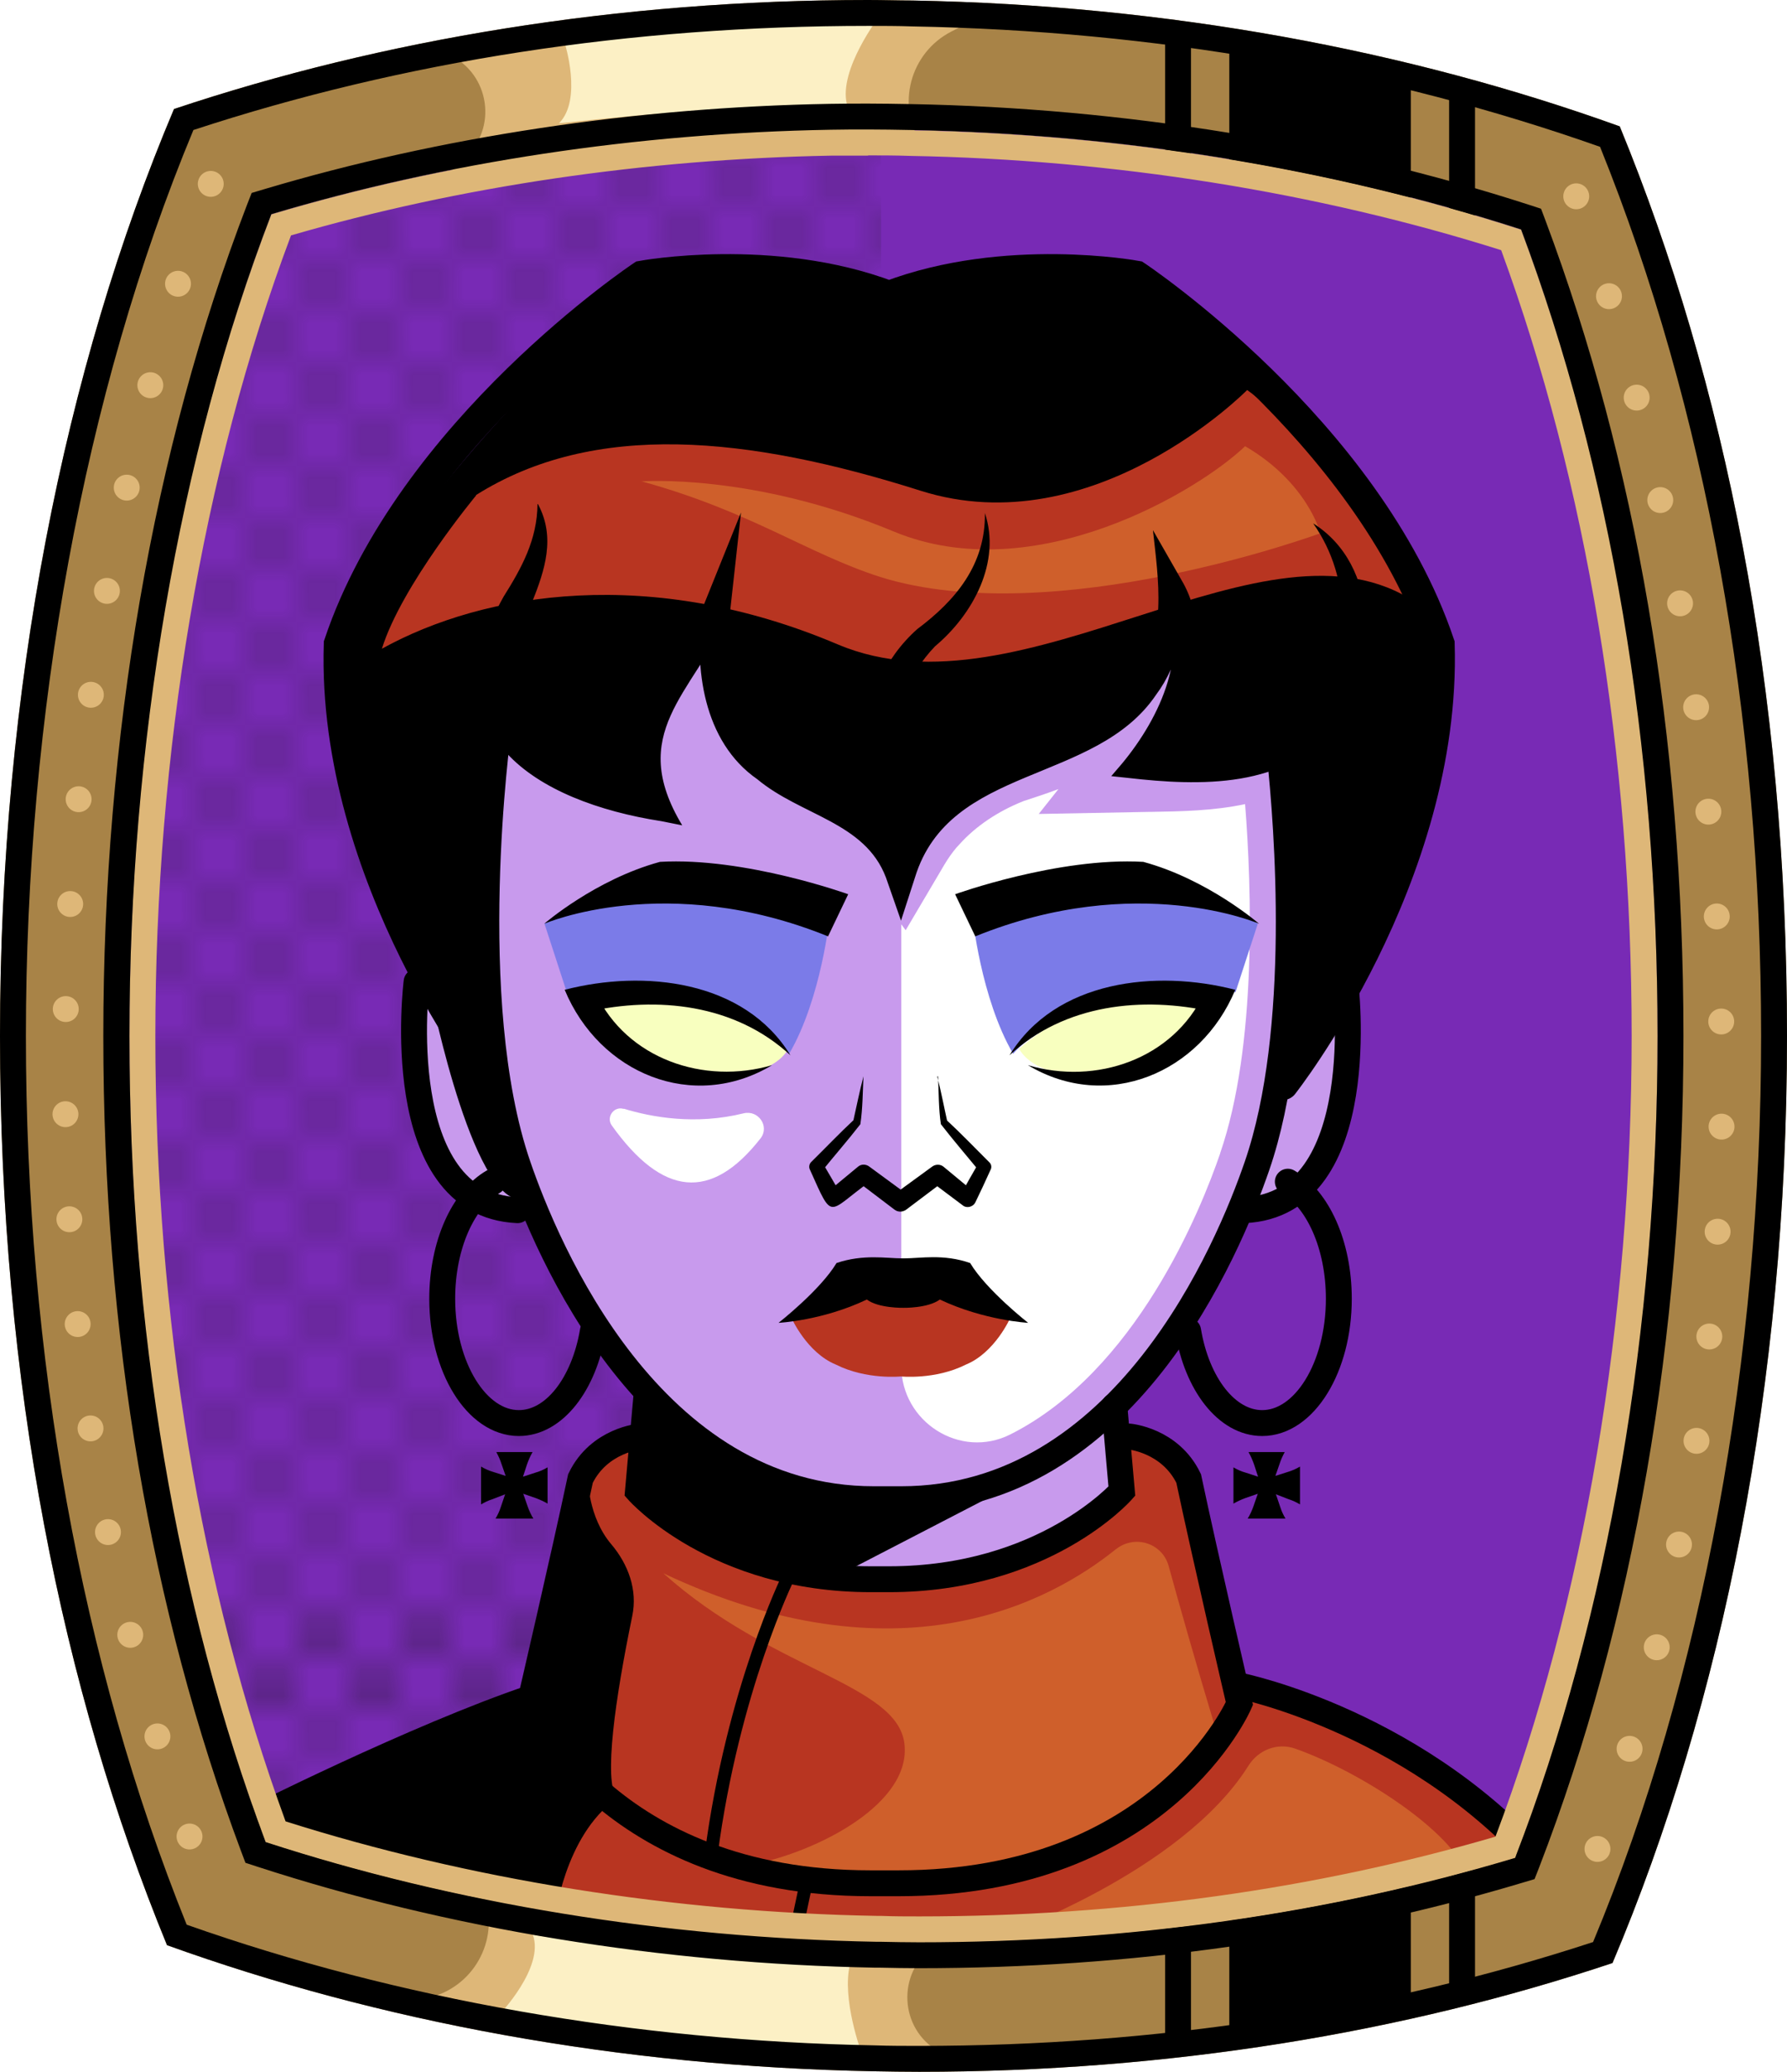 <?xml version="1.0" encoding="UTF-8"?><svg id="Capa_2" xmlns="http://www.w3.org/2000/svg" xmlns:xlink="http://www.w3.org/1999/xlink" viewBox="0 0 69.02 80"><defs><style>.cls-1{fill:#c89aed;}.cls-2{fill:#fff;}.cls-3{fill:#f8ffbf;}.cls-4{fill:#7b7be8;}.cls-5{fill:#a88347;}.cls-6{fill:#782ab5;}.cls-7,.cls-8,.cls-9,.cls-10,.cls-11,.cls-12,.cls-13{fill:none;}.cls-7,.cls-8,.cls-9,.cls-11{stroke:#000;stroke-miterlimit:10;}.cls-8,.cls-9,.cls-10,.cls-11{stroke-linecap:round;}.cls-9{stroke-width:1.19px;}.cls-10{stroke:#deb778;stroke-dasharray:0 0 0 4.06;stroke-linejoin:round;}.cls-14{fill:url(#USGS_19_Inundación_de_tierra);}.cls-11{stroke-width:.5px;}.cls-15{fill:#deb778;}.cls-13{stroke:#1d1d1b;stroke-dasharray:0 0 2 2;stroke-width:.3px;}.cls-16{fill:#cf5f2b;}.cls-17{fill:#fcf0c5;}.cls-18{fill:#b83521;}</style><pattern id="USGS_19_Inundación_de_tierra" x="0" y="0" width="72" height="72" patternTransform="translate(-20.48 -16063) rotate(-90)" patternUnits="userSpaceOnUse" viewBox="0 0 72 72"><g><rect class="cls-12" width="72" height="72"/><g><line class="cls-13" x1="71" y1="71" x2="144.44" y2="71"/><line class="cls-13" x1="71" y1="67" x2="144.44" y2="67"/><line class="cls-13" x1="71" y1="63" x2="144.44" y2="63"/><line class="cls-13" x1="71" y1="59" x2="144.44" y2="59"/><line class="cls-13" x1="71" y1="55" x2="144.44" y2="55"/><line class="cls-13" x1="71" y1="51" x2="144.44" y2="51"/><line class="cls-13" x1="71" y1="47" x2="144.44" y2="47"/><line class="cls-13" x1="71" y1="43" x2="144.44" y2="43"/><line class="cls-13" x1="71" y1="39" x2="144.44" y2="39"/><line class="cls-13" x1="71" y1="35" x2="144.44" y2="35"/><line class="cls-13" x1="71" y1="31" x2="144.44" y2="31"/><line class="cls-13" x1="71" y1="27" x2="144.44" y2="27"/><line class="cls-13" x1="71" y1="23" x2="144.44" y2="23"/><line class="cls-13" x1="71" y1="19" x2="144.44" y2="19"/><line class="cls-13" x1="71" y1="15" x2="144.44" y2="15"/><line class="cls-13" x1="71" y1="11" x2="144.44" y2="11"/><line class="cls-13" x1="71" y1="7" x2="144.44" y2="7"/><line class="cls-13" x1="71" y1="3" x2="144.44" y2="3"/></g><g><line class="cls-13" x1="-1" y1="71" x2="72.44" y2="71"/><line class="cls-13" x1="-1" y1="67" x2="72.44" y2="67"/><line class="cls-13" x1="-1" y1="63" x2="72.44" y2="63"/><line class="cls-13" x1="-1" y1="59" x2="72.44" y2="59"/><line class="cls-13" x1="-1" y1="55" x2="72.44" y2="55"/><line class="cls-13" x1="-1" y1="51" x2="72.44" y2="51"/><line class="cls-13" x1="-1" y1="47" x2="72.44" y2="47"/><line class="cls-13" x1="-1" y1="43" x2="72.44" y2="43"/><line class="cls-13" x1="-1" y1="39" x2="72.44" y2="39"/><line class="cls-13" x1="-1" y1="35" x2="72.44" y2="35"/><line class="cls-13" x1="-1" y1="31" x2="72.44" y2="31"/><line class="cls-13" x1="-1" y1="27" x2="72.44" y2="27"/><line class="cls-13" x1="-1" y1="23" x2="72.44" y2="23"/><line class="cls-13" x1="-1" y1="19" x2="72.44" y2="19"/><line class="cls-13" x1="-1" y1="15" x2="72.44" y2="15"/><line class="cls-13" x1="-1" y1="11" x2="72.44" y2="11"/><line class="cls-13" x1="-1" y1="7" x2="72.44" y2="7"/><line class="cls-13" x1="-1" y1="3" x2="72.44" y2="3"/><line class="cls-13" x1="1.04" y1="69" x2="74.48" y2="69"/><line class="cls-13" x1="1.04" y1="65" x2="74.48" y2="65"/><line class="cls-13" x1="1.04" y1="61" x2="74.48" y2="61"/><line class="cls-13" x1="1.04" y1="57" x2="74.48" y2="57"/><line class="cls-13" x1="1.04" y1="53" x2="74.48" y2="53"/><line class="cls-13" x1="1.04" y1="49" x2="74.48" y2="49"/><line class="cls-13" x1="1.04" y1="45" x2="74.48" y2="45"/><line class="cls-13" x1="1.04" y1="41" x2="74.48" y2="41"/><line class="cls-13" x1="1.04" y1="37" x2="74.48" y2="37"/><line class="cls-13" x1="1.04" y1="33" x2="74.48" y2="33"/><line class="cls-13" x1="1.04" y1="29" x2="74.48" y2="29"/><line class="cls-13" x1="1.04" y1="25" x2="74.48" y2="25"/><line class="cls-13" x1="1.04" y1="21" x2="74.48" y2="21"/><line class="cls-13" x1="1.04" y1="17" x2="74.48" y2="17"/><line class="cls-13" x1="1.04" y1="13" x2="74.48" y2="13"/><line class="cls-13" x1="1.04" y1="9" x2="74.48" y2="9"/><line class="cls-13" x1="1.04" y1="5" x2="74.48" y2="5"/><line class="cls-13" x1="1.04" y1="1" x2="74.48" y2="1"/></g><g><line class="cls-13" x1="-73" y1="71" x2=".44" y2="71"/><line class="cls-13" x1="-73" y1="67" x2=".44" y2="67"/><line class="cls-13" x1="-73" y1="63" x2=".44" y2="63"/><line class="cls-13" x1="-73" y1="59" x2=".44" y2="59"/><line class="cls-13" x1="-73" y1="55" x2=".44" y2="55"/><line class="cls-13" x1="-73" y1="51" x2=".44" y2="51"/><line class="cls-13" x1="-73" y1="47" x2=".44" y2="47"/><line class="cls-13" x1="-73" y1="43" x2=".44" y2="43"/><line class="cls-13" x1="-73" y1="39" x2=".44" y2="39"/><line class="cls-13" x1="-73" y1="35" x2=".44" y2="35"/><line class="cls-13" x1="-73" y1="31" x2=".44" y2="31"/><line class="cls-13" x1="-73" y1="27" x2=".44" y2="27"/><line class="cls-13" x1="-73" y1="23" x2=".44" y2="23"/><line class="cls-13" x1="-73" y1="19" x2=".44" y2="19"/><line class="cls-13" x1="-73" y1="15" x2=".44" y2="15"/><line class="cls-13" x1="-73" y1="11" x2=".44" y2="11"/><line class="cls-13" x1="-73" y1="7" x2=".44" y2="7"/><line class="cls-13" x1="-73" y1="3" x2=".44" y2="3"/><line class="cls-13" x1="-70.96" y1="69" x2="2.48" y2="69"/><line class="cls-13" x1="-70.96" y1="65" x2="2.48" y2="65"/><line class="cls-13" x1="-70.96" y1="61" x2="2.48" y2="61"/><line class="cls-13" x1="-70.96" y1="57" x2="2.48" y2="57"/><line class="cls-13" x1="-70.96" y1="53" x2="2.48" y2="53"/><line class="cls-13" x1="-70.96" y1="49" x2="2.48" y2="49"/><line class="cls-13" x1="-70.96" y1="45" x2="2.48" y2="45"/><line class="cls-13" x1="-70.96" y1="41" x2="2.48" y2="41"/><line class="cls-13" x1="-70.96" y1="37" x2="2.48" y2="37"/><line class="cls-13" x1="-70.96" y1="33" x2="2.48" y2="33"/><line class="cls-13" x1="-70.96" y1="29" x2="2.48" y2="29"/><line class="cls-13" x1="-70.96" y1="25" x2="2.48" y2="25"/><line class="cls-13" x1="-70.96" y1="21" x2="2.48" y2="21"/><line class="cls-13" x1="-70.96" y1="17" x2="2.48" y2="17"/><line class="cls-13" x1="-70.96" y1="13" x2="2.48" y2="13"/><line class="cls-13" x1="-70.96" y1="9" x2="2.48" y2="9"/><line class="cls-13" x1="-70.96" y1="5" x2="2.48" y2="5"/><line class="cls-13" x1="-70.96" y1="1" x2="2.48" y2="1"/></g></g></pattern></defs><g id="BG"><g><path class="cls-6" d="M64.02,40c0,11.47-1.89,22.39-5.5,31.74-7.2,2.16-14.94,3.26-23.02,3.26-.49,0-.98-.01-1.47-.02h-.17c-8.18-.15-16.29-1.47-23.6-3.85-3.45-9.22-5.26-19.93-5.26-31.13s1.89-22.38,5.48-31.73c6.73-2.01,14.13-3.13,21.6-3.26,.48-.01,.97-.01,1.45-.01,.54,0,1.08,.01,1.63,.02,8.16,.15,16.27,1.47,23.59,3.84,3.46,9.24,5.27,19.95,5.27,31.14Z"/><path class="cls-14" d="M34.03,5.59V74.98h-.17c-8.18-.15-16.29-1.47-23.6-3.85-3.45-9.22-5.26-19.93-5.26-31.13s1.89-22.38,5.48-31.73c6.73-2.01,14.13-3.13,21.6-3.26,.65,.16,1.3,.36,1.95,.58Z"/></g></g><g id="Characters"><g><g><path class="cls-18" d="M26.2,55.86s-2.55-1.03-3.76,1.27c-1.4,4.31-2,8.86-2,8.86,0,0-8.01,2.12-10.74,4.55,7.83,3.76,35.13,6.19,48.71,1.27-.49-2.67-7.7-5.95-10.62-6.55-1.4-4.67-2.12-8.55-2.12-8.55,0,0-.67-1.27-2.79-1.33s-16.68,.49-16.68,.49Z"/><path class="cls-1" d="M16.37,37.72s-1.59,8.96,4.12,8.96c2.19,4.65,4.32,7.24,4.32,7.24l-.27,3.65s3.25,3.65,9.63,3.39c6.44-.4,9.23-3.52,9.23-3.52l-.4-3.19s3.39-4.38,4.91-7.57c3.65-.27,4.38-5.05,3.92-7.97-.2-5.11-1.66-14.94-1.66-14.94l-32.73,1.39-1.06,12.55Z"/><path class="cls-2" d="M47.13,44.53c-.76,2.22-3.26,8.42-8.11,10.86-1.93,.97-4.21-.48-4.21-2.65v-17.05s.17,.23,.17,.23l1.5-2.54c.15-.25,.3-.46,.46-.65l.12-.13c.62-.69,1.47-1.27,2.48-1.67,.4-.13,.86-.28,1.34-.46l-.76,.96,4.26-.08h.08c1.16-.02,2.41-.04,3.63-.3,.25,3.19,.47,9.32-.96,13.47Z"/><path d="M19.05,41.24s-6.45-8.38-5.77-16.64c3.17-6.68,11.66-13.92,11.66-13.92,5.55-.79,9.85,1.13,9.85,1.13,0,0,4.64-1.92,8.94-1.02,7.36,4.98,10.64,11.32,11.89,14.38,1.02,7.92-6.11,16.87-6.11,16.87,0,0,.91-7.92-.34-12.57-3.4,.79-5.43,.34-5.43,.34,0,0,2.38-2.94,1.81-5.55-1.58,3.74-5.32,4.53-7.7,5.77-2.72,2.04-3.17,3.74-3.17,3.74,0,0-1.13-2.04-3.51-3.28s-3.96-3.85-3.85-6.45c-2.83,4.53-2.26,6.45-1.7,7.25-4.98-.91-6.23-3.06-6.23-3.06,0,0-.79,9.51-.34,13.02Z"/><path class="cls-18" d="M18.39,19.13s-2.88,3.47-3.64,5.92c3.98-2.2,10.41-3.22,17.6-.17s16.58-5.5,22.34-1.61c-2.88-5.67-6.52-8.21-6.52-8.21,0,0-5.92,6.01-12.61,3.89s-12.61-2.71-17.18,.17Z"/><path class="cls-16" d="M24.76,18.59s4.29-.34,9.75,1.93,11.82-1.6,13.58-3.29c2.41,1.4,2.91,3.36,2.91,3.36,0,0-10.28,3.79-17,1.69-2.86-.92-4.96-2.52-9.24-3.7Z"/><path class="cls-3" d="M30.45,40.5s-3.69-3.4-7.77-1.84c1.67,3.11,6.74,3.63,7.77,1.84Z"/><path class="cls-3" d="M39.36,40.5s3.69-3.4,7.77-1.84c-1.67,3.11-6.74,3.63-7.77,1.84Z"/><path class="cls-16" d="M43.1,59.82c-2.57,2.07-8.43,5.2-17.48,.93,4.18,3.75,9.02,4.26,9.31,6.57s-3.32,4.18-5.92,4.69c6.2,1.08,13.42,1.59,17.96-5.19-.82-2.72-1.43-4.89-1.83-6.34-.24-.9-1.32-1.24-2.05-.65Z"/><path class="cls-16" d="M38.65,74.75s6.98-2.44,9.57-6.57c.38-.61,1.12-.9,1.8-.66,2.44,.86,5.8,3.02,6.57,4.68-6.5,2.97-17.94,2.56-17.94,2.56Z"/><path class="cls-4" d="M21.03,35.67l.86,2.64s6.12-.39,8.59,2.38c1.25-2.14,1.57-5.32,1.57-5.32,0,0-6.51-2.76-11.02,.3Z"/><path class="cls-4" d="M48.58,35.67l-.86,2.64s-6.12-.39-8.59,2.38c-1.25-2.14-1.57-5.32-1.57-5.32,0,0,6.51-2.76,11.02,.3Z"/><path class="cls-2" d="M24.09,42.81c1.07,.33,2.77,.64,4.63,.18,.57-.14,1.01,.5,.66,.96-1.92,2.46-3.8,2.24-5.75-.49-.23-.32,.08-.76,.46-.64Z"/><path class="cls-18" d="M39.02,50.89s-.59,1.34-1.71,1.8c-1.19,.6-2.52,.46-2.52,.46h.01s-1.33,.14-2.52-.46c-1.12-.46-1.71-1.8-1.71-1.8l3.33-1.24h2.55l2.57,1.24Z"/><path class="cls-9" d="M49.55,41.88s6.31-8,6.04-17.01c-2.79-8.27-11.71-14.21-11.71-14.21,0,0-5.03-.93-9.54,.78-4.51-1.71-9.54-.78-9.54-.78,0,0-8.92,5.94-11.7,14.21-.28,9.01,6.03,17.01,6.03,17.01"/><path d="M20.78,19.47c1.37,2.56-1.67,5.03-.97,7.59,.12,.57,.36,1.02,.78,1.38,1.44,1.27,3.31,1.92,5.15,2.5,0,0-.44,.58-.44,.58-.79-1.32-.87-3.11-.17-4.48,.63-1.38,1.57-2.48,2.06-3.7l1.43-3.55-.42,3.81c-.52,4.08,1.1,5.59,4.61,7.22,1.06,.55,2.19,1.48,2.54,2.69,0,0-1.13,.01-1.13,.01,.69-2.18,2.58-3.67,4.62-4.46,1.82-.59,3.8-1.29,4.96-2.86,1.32-1.5,.93-3.89,.73-5.73,0,0,1.11,1.94,1.11,1.94,.73,1.23,.75,2.79,.29,4.1-.44,1.3-1.19,2.42-2.08,3.42,0,0-.23-.56-.23-.56,2.46-.07,5.48,.11,7.07-2.02,1.49-2.09,1.56-4.96,.03-7.14,2.57,1.62,2.55,5.47,.83,7.78-1.8,2.49-5.27,2.36-7.97,2.05,0,0-.66-.07-.66-.07,0,0,.42-.49,.42-.49,1.46-1.76,2.75-4.45,1.46-6.58,0,0,.89-.3,.89-.3,.18,1.44-.14,3.02-1.04,4.23-2.35,3.47-7.97,2.68-9.31,7.05,0,0-.54,1.67-.54,1.67l-.58-1.66c-.81-2.15-3.28-2.39-4.97-3.8-2.09-1.45-2.46-4.32-2.11-6.63,0,0,1.02,.27,1.02,.27-1.47,3.1-3.95,4.59-1.81,8.14,0,0-.8-.16-.8-.16-4.84-.75-9.08-3.37-6.1-8.67,.69-1.1,1.3-2.19,1.31-3.58h0Z"/><path class="cls-8" d="M49.43,29.16c.29,2.69,.92,10.63-.88,15.86-1.1,3.2-5.12,12.87-13.74,12.87h-1.06c-8.62,0-12.64-9.67-13.74-12.87-2.2-6.38-.77-16.79-.77-16.79"/><path d="M38.04,19.81c.63,1.89-.45,3.91-1.93,5.15-2.11,2.21-1.9,5.48-.7,8.12,.25,.57-.6,.98-.9,.43-1.65-2.84-1.69-6.9,.92-9.22,1.47-1.1,2.64-2.48,2.61-4.48h0Z"/><path class="cls-8" d="M16.09,37.91s-1.08,8.6,3.9,8.82"/><path class="cls-8" d="M51.96,37.91s1.08,8.6-3.9,8.82"/><path d="M31.98,36.16l.78-1.63s-3.99-1.44-7.27-1.25c-2.5,.68-4.47,2.39-4.47,2.39,0,0,4.71-2.05,10.97,.49Z"/><path d="M37.67,36.16l-.78-1.63s3.99-1.44,7.27-1.25c2.5,.68,4.47,2.39,4.47,2.39,0,0-4.71-2.05-10.97,.49Z"/><path d="M30.53,40.75c-2.14-1.98-5.14-2.29-7.85-1.68,0,0,.33-.72,.33-.72,1.2,2.54,4.18,3.55,6.81,2.78-3.05,1.83-6.67,.32-8.01-2.91,3.05-.79,6.94-.38,8.72,2.53h0Z"/><path d="M38.99,40.75c1.78-2.91,5.67-3.32,8.72-2.53-1.34,3.22-4.96,4.74-8.01,2.91,2.63,.78,5.61-.23,6.81-2.78,0,0,.33,.72,.33,.72-2.71-.61-5.72-.3-7.85,1.68h0Z"/><path d="M36.2,41.57c.15,.58,.26,1.17,.39,1.75l-.04-.08c.57,.53,1.11,1.09,1.66,1.64,.09,.08,.1,.21,.04,.31-.19,.42-.38,.83-.58,1.24-.09,.18-.34,.24-.49,.11,0,0-1.2-.9-1.2-.9,0,0,.44,0,.44,0l-1.42,1.07c-.14,.1-.32,.1-.45,0l-1.41-1.07h.44c-1.64,1.18-1.39,1.55-2.3-.48-.05-.1-.02-.22,.05-.29,.55-.54,1.09-1.11,1.66-1.64l-.04,.08c.13-.58,.25-1.17,.4-1.75-.03,.62-.03,1.25-.12,1.85-.48,.62-1,1.21-1.49,1.82,0,0,.04-.31,.04-.31,.23,.4,.47,.79,.69,1.2l-.49-.11,1.16-.96c.13-.11,.31-.1,.44,0,0,0,1.43,1.05,1.43,1.05h-.45s1.44-1.05,1.44-1.05c.13-.1,.32-.1,.44,0,0,0,1.16,.96,1.16,.96l-.49,.11c.22-.4,.45-.8,.68-1.2l.04,.31c-.5-.61-1.01-1.2-1.49-1.82-.09-.6-.08-1.24-.11-1.85h0Z"/><path d="M34.93,48.59c.63,0,1.5-.18,2.54,.18,.63,1.05,2.24,2.31,2.24,2.31,0,0-1.7-.09-3.41-.9-.46,.34-1.41,.32-1.41,.32,0,0-.96,.02-1.41-.32-1.72,.82-3.41,.9-3.41,.9,0,0,1.61-1.26,2.24-2.31,1.04-.35,1.91-.18,2.54-.18h.09Z"/><path class="cls-8" d="M43.04,54.29l.29,3.29s-3,3.4-8.99,3.4h-.71c-5.99,0-8.99-3.4-8.99-3.4l.32-3.61"/><path class="cls-8" d="M43.61,55.47s1.58,.13,2.3,1.62c.64,3.02,1.96,8.69,1.96,8.69,0,0-2.98,6.94-13.16,6.94h-1.09c-10.18,0-13.16-6.94-13.16-6.94,0,0,1.32-5.67,1.96-8.69,.72-1.49,2.3-1.62,2.3-1.62"/><path class="cls-8" d="M9.58,70.34s6.47-3.27,10.97-4.79"/><path class="cls-8" d="M47.88,65.09s7.09,1.42,12.02,7.34"/><path class="cls-11" d="M30.44,60.91s-2.14,4.35-2.97,10.68"/><line class="cls-11" x1="31.09" y1="72.93" x2="30.56" y2="75.43"/><path class="cls-8" d="M22.9,51.39c-.34,2.05-1.49,3.56-2.86,3.56-1.63,0-2.96-2.15-2.96-4.8,0-2.09,.82-3.86,1.97-4.52"/><path d="M21.15,56.66v1.4c-.14-.08-.29-.15-.45-.21l-.49-.17,.17,.49c.06,.17,.13,.32,.22,.47h-1.46c.08-.14,.15-.28,.2-.44l.17-.5-.49,.19c-.16,.05-.3,.12-.44,.2v-1.46c.15,.09,.31,.16,.48,.21l.47,.15-.16-.46c-.05-.16-.12-.31-.2-.46h1.4c-.09,.15-.16,.32-.22,.49l-.15,.46,.46-.15c.18-.05,.34-.12,.49-.21Z"/><path class="cls-8" d="M45.89,51.39c.34,2.05,1.49,3.56,2.86,3.56,1.63,0,2.96-2.15,2.96-4.8,0-2.09-.82-3.86-1.97-4.52"/><path d="M47.64,56.66v1.4c.14-.08,.29-.15,.45-.21l.49-.17-.17,.49c-.06,.17-.13,.32-.22,.47h1.46c-.08-.14-.15-.28-.2-.44l-.17-.5,.49,.19c.16,.05,.3,.12,.44,.2v-1.46c-.15,.09-.31,.16-.48,.21l-.47,.15,.16-.46c.05-.16,.12-.31,.2-.46h-1.4c.09,.15,.16,.32,.22,.49l.15,.46-.46-.15c-.18-.05-.34-.12-.49-.21Z"/><path d="M40.29,56.74l-7.98,4.13s-5.77-.11-7.58-3.45c.17-2.72,.4-3.57,.4-3.57,0,0,4.64,6.79,15.17,2.89Z"/><path d="M22.71,57.11s0,1.46,.9,2.52c.66,.78,1.02,1.77,.81,2.77-.66,3.2-1.11,6.33-.6,7.05-2.04,1.43-2.4,4.69-2.4,4.69l-11.12-2.81,.41-1.43,9.74-4.64,2.25-8.16Z"/></g><path d="M16.65,38.44s1.72,8.59,3.71,7.83c-.96-3.44-1.31-5.29-1.31-5.29l-2.41-2.54Z"/></g></g><g id="Frame"><path class="cls-5" d="M62.56,4.88C54.4,1.94,45.12,.2,35.25,.02c-.57-.01-1.15-.02-1.72-.02C23.88,0,14.77,1.52,6.72,4.21,2.49,14.22,0,26.6,0,40s2.39,25.22,6.45,35.11c8.16,2.94,17.45,4.69,27.32,4.87,.58,.01,1.15,.02,1.73,.02,9.63,0,18.73-1.51,26.78-4.2,4.24-10.01,6.74-22.39,6.74-35.8s-2.4-25.24-6.46-35.12Zm-4.04,66.86c-7.2,2.16-14.94,3.26-23.02,3.26-.49,0-.98-.01-1.47-.02h-.17c-8.18-.15-16.29-1.47-23.6-3.85-3.45-9.22-5.26-19.93-5.26-31.13s1.89-22.38,5.48-31.73c6.73-2.01,14.13-3.13,21.6-3.26,.48-.01,.97-.01,1.45-.01,.54,0,1.08,.01,1.63,.02,8.16,.15,16.27,1.47,23.59,3.84,3.46,9.24,5.27,19.95,5.27,31.14s-1.89,22.39-5.5,31.74Z"/><path class="cls-15" d="M17.21,2.06h0c1.63,.63,2.06,2.75,.81,3.97l-1.26,1.22s8.35-2.37,18.84-1.69h0c-1-1.49-.45-3.52,1.14-4.34l1-.51S28.26-.43,17.21,2.06Z"/><path class="cls-17" d="M21.81,1.66s.7,2.18-.22,3.1c3.77-.41,7.98-.74,11.12-.74-.33-1.33,1.26-3.4,1.26-3.4,0,0-6.17-.26-12.16,1.03Z"/><path class="cls-15" d="M36.25,79.21h0c-1.52-.87-1.62-3.03-.2-4.04l1.43-1.02s-8.61,1.07-18.88-1.19h0c.76,1.63-.09,3.55-1.79,4.11l-1.07,.36s9.19,2.56,20.5,1.78Z"/><path class="cls-17" d="M19.28,77.8s1.76-1.83,1.3-3.09c4.43,.69,9.11,1.14,12.25,1.14-.33,1.33,.44,3.4,.44,3.4,0,0-8-.16-13.99-1.45Z"/><polygon points="47.48 1.77 47.48 6.73 54.49 8.44 54.49 2.62 47.48 1.77"/><line class="cls-7" x1="45.5" y1="1.23" x2="45.5" y2="6.29"/><line class="cls-7" x1="56.47" y1="3.67" x2="56.47" y2="8.73"/><polygon points="47.48 78.74 47.48 73.78 54.49 72.07 54.49 77.88 47.48 78.74"/><line class="cls-7" x1="45.5" y1="79.28" x2="45.5" y2="74.21"/><line class="cls-7" x1="56.47" y1="76.84" x2="56.47" y2="71.77"/><path d="M33.53,1c.56,0,1.14,0,1.7,.02,9.39,.17,18.33,1.74,26.57,4.65,4.07,10.08,6.22,21.94,6.22,34.33s-2.24,24.79-6.49,34.99c-8.12,2.66-16.87,4.01-26.03,4.01-.56,0-1.12,0-1.71-.02-9.25-.17-18.42-1.78-26.58-4.66C3.15,64.25,1,52.39,1,40S3.23,15.21,7.47,5.02C15.6,2.35,24.37,1,33.53,1m0-1C23.88,0,14.77,1.52,6.72,4.21,2.49,14.22,0,26.6,0,40s2.39,25.22,6.45,35.11c8.16,2.94,17.45,4.69,27.32,4.87,.58,.01,1.15,.02,1.73,.02,9.63,0,18.73-1.51,26.78-4.2,4.24-10.01,6.74-22.39,6.74-35.8s-2.4-25.24-6.46-35.12C54.4,1.94,45.12,.2,35.25,.02c-.57,0-1.15-.02-1.72-.02h0Z"/><path class="cls-15" d="M33.53,6c.52,0,1.04,0,1.61,.02,7.87,.14,15.75,1.4,22.84,3.64,3.3,9,5.04,19.47,5.04,30.34s-1.82,21.82-5.26,30.92c-6.98,2.04-14.47,3.08-22.26,3.08-.48,0-.97,0-1.47-.02h-.15c-7.89-.14-15.78-1.41-22.85-3.65-3.29-8.99-5.03-19.46-5.03-30.33s1.81-21.79,5.24-30.91c6.5-1.89,13.7-2.95,20.86-3.08,.47,0,.96,0,1.43,0m0-1c-.48,0-.97,0-1.45,.01-7.47,.13-14.87,1.25-21.6,3.26-3.59,9.35-5.48,20.26-5.48,31.73s1.81,21.91,5.26,31.13c7.31,2.38,15.42,3.7,23.6,3.85h.17c.49,.01,.98,.02,1.47,.02,8.08,0,15.82-1.1,23.02-3.26,3.61-9.35,5.5-20.27,5.5-31.74s-1.81-21.9-5.27-31.14c-7.32-2.37-15.43-3.69-23.59-3.84-.55,0-1.09-.02-1.63-.02h0Z"/><path d="M33.53,5c.54,0,1.08,.01,1.63,.02,8.16,.15,16.27,1.47,23.59,3.84,3.46,9.24,5.27,19.95,5.27,31.14s-1.89,22.39-5.5,31.74c-7.2,2.16-14.94,3.26-23.02,3.26-.49,0-.98-.01-1.47-.02h-.17c-8.18-.15-16.29-1.47-23.6-3.85-3.45-9.22-5.26-19.93-5.26-31.13s1.89-22.38,5.48-31.73c6.73-2.01,14.13-3.13,21.6-3.26,.48-.01,.97-.01,1.45-.01m0-1c-.49,0-.98,0-1.47,.01-7.51,.13-15.07,1.27-21.87,3.3l-.47,.14-.18,.46c-3.63,9.45-5.55,20.55-5.55,32.09s1.84,22.17,5.32,31.48l.17,.45,.46,.15c7.37,2.4,15.63,3.75,23.89,3.9h.19c.48,.01,.97,.02,1.47,.02,8.16,0,16-1.11,23.31-3.3l.47-.14,.18-.46c3.64-9.43,5.57-20.53,5.57-32.1s-1.84-22.17-5.33-31.49l-.17-.45-.46-.15c-7.39-2.39-15.65-3.74-23.88-3.89-.58-.01-1.12-.02-1.65-.02h0Z"/><path class="cls-10" d="M8.14,7.1s-12.66,32.94,0,66.06"/><path class="cls-10" d="M60.88,7.58s12.66,32.94,0,66.06"/></g></svg>